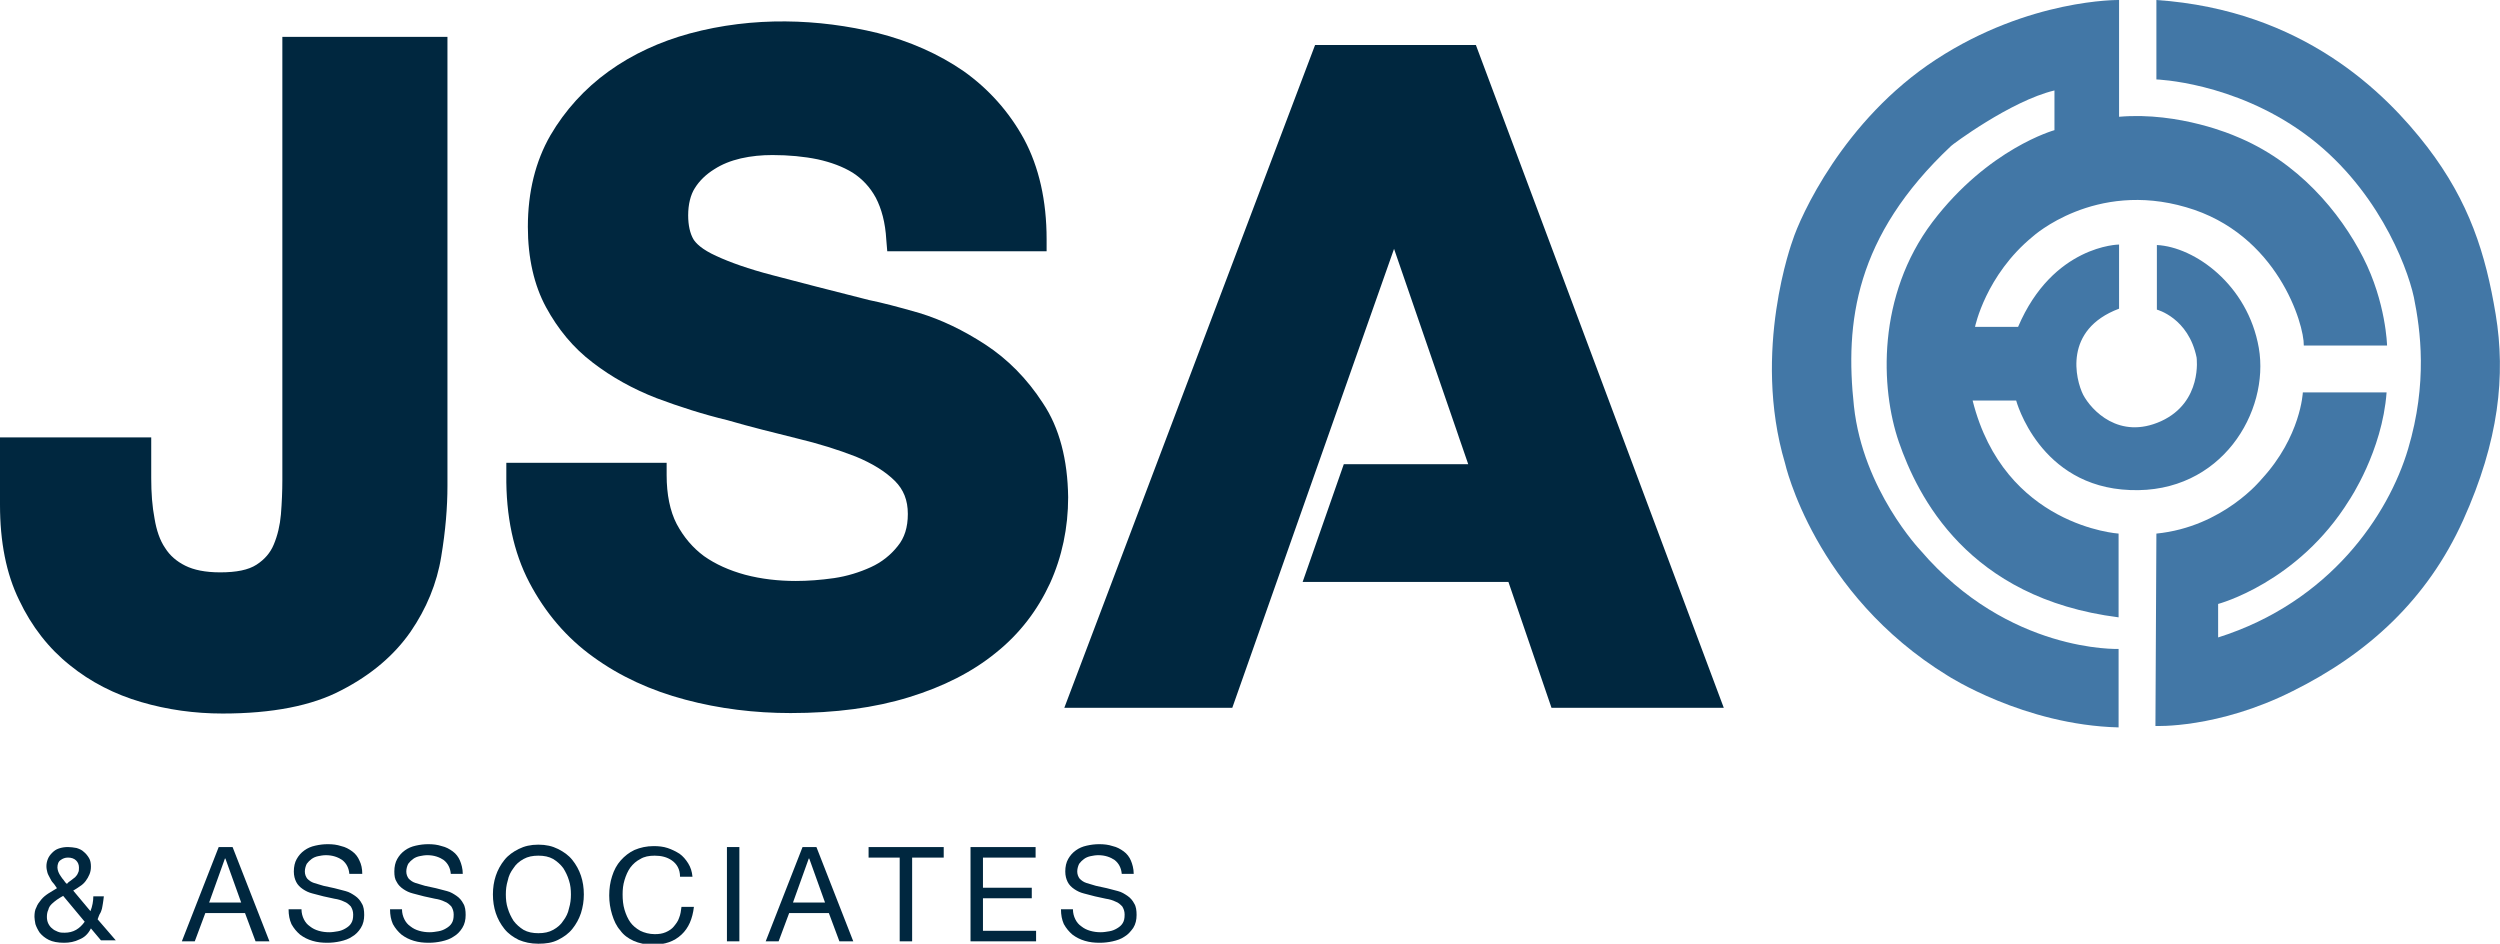 <?xml version="1.0" encoding="utf-8"?>
<!-- Generator: Adobe Illustrator 22.1.0, SVG Export Plug-In . SVG Version: 6.00 Build 0)  -->
<svg version="1.1" id="Layer_1" xmlns="http://www.w3.org/2000/svg" xmlns:xlink="http://www.w3.org/1999/xlink" x="0px" y="0px"
	 viewBox="0 0 522.4 197.2" style="enable-background:new 0 0 522.4 197.2;" xml:space="preserve">
<g>
	<g>
		<path fill="#4277A6" d="M429.3,18.9v8.3c0,0-13.8,3.8-25.5,19.2c-11.6,15.4-10.9,34.7-7,46c3.9,11.2,14.3,32.6,45.9,36.6v-17.5
			c0,0-23.9-1.5-30.5-27.8h9.1c0,0,4.8,18,23.8,18.7c19.1,0.8,29.2-16.4,26.9-29.7c-2.3-13.2-13.4-21.1-21.3-21.5v13.5
			c0,0,6.6,1.7,8.3,10c0,0,1.3,9.3-7.4,13.3c-8.8,4-14.6-2.3-16.3-5.5c-1.6-3.2-4.2-13.6,7.5-18V51.1c0,0-13.8,0.1-21.1,17.2h-9
			c0,0,2.2-10.8,12.1-18.9c0,0,12.9-11.7,32-6.1c19.1,5.5,24.7,24.5,24.6,28.9h17.4c0,0-0.2-9-5-18.4c-4.8-9.4-13.6-20.1-26.8-25.4
			c0,0-11.5-5.1-24.2-4V0c0,0-18.7-0.3-38.2,12.4c-19.5,12.7-28.5,33.1-30,37.8c0,0-8.6,23.1-1.6,46.6c0,0,6.1,27.3,34,44.4
			c0,0,15.9,10.3,35.7,10.8v-16.4c0,0-23,0.9-41.4-20.6c0,0-12-12.6-13.9-30.1c-1.9-17.5,0.2-35.5,20.3-54.4
			C407.7,30.4,420.1,21.1,429.3,18.9"/>
		<path fill="#4277A6" d="M450.6,0v16.6c0,0,16,0.5,30.9,11.3c14.9,10.8,21.4,27.3,22.9,34.2c1.4,6.9,2.9,17.9-1.2,31.7
			c-4.1,13.8-16.3,32-39.7,39.4v-7c0,0,16.7-4.4,27.4-21.7c0,0,6.9-10.2,7.8-22.5h-17.5c0,0-0.4,9.2-8.6,18.1c0,0-8,10-22,11.4
			l-0.2,40.2c0,0,13,0.6,28.7-7.3c15.7-7.8,28.1-19.1,35.6-35.7c7.5-16.6,8.9-30.3,6.8-43c-2.1-12.7-5.5-23.5-14.3-35
			C498.5,19.4,481.2,2.1,450.6,0"/>
	</g>
	<g>
		<path fill="#00273F" d="M16.6,196.3c-1,0.5-2.1,0.7-3.2,0.7c-1.3,0-2.4-0.2-3.2-0.6c-0.8-0.4-1.4-0.9-1.9-1.5
			c-0.4-0.6-0.7-1.2-0.9-1.8c-0.1-0.6-0.2-1.1-0.2-1.5c0-0.8,0.1-1.5,0.4-2c0.2-0.6,0.6-1.1,1-1.6c0.4-0.5,0.9-0.9,1.5-1.3
			c0.6-0.4,1.2-0.7,1.8-1.1c-0.3-0.4-0.5-0.8-0.8-1.1c-0.3-0.3-0.5-0.7-0.7-1.1c-0.2-0.4-0.4-0.7-0.5-1.1c-0.1-0.4-0.2-0.8-0.2-1.3
			c0-0.5,0.1-1,0.3-1.5c0.2-0.5,0.5-0.9,0.9-1.3c0.4-0.4,0.8-0.7,1.4-0.9c0.6-0.2,1.2-0.3,1.9-0.3c0.6,0,1.2,0.1,1.8,0.2
			c0.6,0.2,1.1,0.4,1.5,0.8c0.4,0.3,0.8,0.8,1.1,1.3c0.3,0.5,0.4,1.1,0.4,1.8c0,0.6-0.1,1.1-0.3,1.6s-0.5,1-0.8,1.4
			c-0.3,0.4-0.7,0.8-1.2,1.1c-0.4,0.3-0.9,0.6-1.4,0.9l3.6,4.3c0.4-1,0.6-2.1,0.6-3.1h2.2c-0.1,0.6-0.1,1.1-0.2,1.5
			c-0.1,0.4-0.1,0.8-0.2,1.1c-0.1,0.3-0.2,0.7-0.4,1s-0.3,0.7-0.5,1.2l3.8,4.4h-3.1l-2.1-2.5C18.4,195.2,17.6,195.9,16.6,196.3z
			 M11.9,188c-0.4,0.3-0.8,0.6-1.1,0.9c-0.3,0.3-0.6,0.7-0.7,1.2c-0.2,0.4-0.3,0.9-0.3,1.5c0,0.5,0.1,1,0.3,1.4
			c0.2,0.4,0.5,0.8,0.8,1c0.3,0.3,0.7,0.5,1.2,0.7c0.5,0.2,0.9,0.2,1.4,0.2c0.9,0,1.7-0.2,2.4-0.6c0.7-0.4,1.3-1,1.8-1.7l-4.5-5.4
			C12.7,187.5,12.3,187.7,11.9,188z M14.8,184c0.3-0.2,0.6-0.5,0.9-0.7c0.3-0.3,0.5-0.6,0.6-0.9c0.2-0.3,0.2-0.7,0.2-1.1
			c0-0.6-0.2-1.1-0.6-1.5c-0.4-0.4-1-0.6-1.7-0.6c-0.6,0-1.1,0.2-1.5,0.5c-0.5,0.3-0.7,0.9-0.7,1.6c0,0.3,0.1,0.6,0.2,0.9
			c0.1,0.3,0.3,0.6,0.5,0.9c0.2,0.3,0.4,0.6,0.6,0.8c0.2,0.3,0.4,0.6,0.7,0.8C14.2,184.4,14.5,184.2,14.8,184z"/>
		<path fill="#00273F" d="M48.6,177l7.7,19.7h-2.9l-2.2-5.9h-8.3l-2.2,5.9H38l7.7-19.7H48.6z M50.4,188.6l-3.3-9.2h-0.1l-3.3,9.2H50.4z
			"/>
		<path fill="#00273F" d="M71.5,179.7c-0.9-0.6-2-1-3.4-1c-0.6,0-1.1,0.1-1.6,0.2c-0.5,0.1-1,0.3-1.4,0.6c-0.4,0.3-0.7,0.6-1,1
			c-0.2,0.4-0.4,1-0.4,1.6c0,0.6,0.2,1.1,0.5,1.5c0.4,0.4,0.8,0.7,1.4,0.9c0.6,0.2,1.3,0.4,2,0.6c0.8,0.2,1.5,0.3,2.3,0.5
			c0.8,0.2,1.5,0.4,2.3,0.6c0.8,0.2,1.4,0.6,2,1c0.6,0.4,1.1,1,1.4,1.6c0.4,0.6,0.5,1.5,0.5,2.4c0,1-0.2,1.9-0.7,2.7
			s-1.1,1.4-1.8,1.8c-0.7,0.5-1.6,0.8-2.5,1c-0.9,0.2-1.8,0.3-2.7,0.3c-1.1,0-2.1-0.1-3.1-0.4c-1-0.3-1.8-0.7-2.6-1.3
			c-0.7-0.6-1.3-1.3-1.8-2.2c-0.4-0.9-0.6-1.9-0.6-3.1H63c0,0.8,0.2,1.5,0.5,2.1c0.3,0.6,0.7,1.1,1.3,1.5c0.5,0.4,1.1,0.7,1.8,0.9
			c0.7,0.2,1.4,0.3,2.2,0.3c0.6,0,1.2-0.1,1.8-0.2c0.6-0.1,1.1-0.3,1.6-0.6c0.5-0.3,0.9-0.6,1.2-1.1c0.3-0.5,0.4-1,0.4-1.8
			c0-0.7-0.2-1.2-0.5-1.7c-0.4-0.4-0.8-0.8-1.4-1c-0.6-0.3-1.3-0.5-2-0.6c-0.8-0.2-1.5-0.3-2.3-0.5c-0.8-0.2-1.5-0.4-2.3-0.6
			c-0.8-0.2-1.4-0.5-2-0.9c-0.6-0.4-1.1-0.9-1.4-1.5s-0.5-1.3-0.5-2.2c0-1,0.2-1.9,0.6-2.6c0.4-0.7,0.9-1.3,1.6-1.8
			c0.7-0.5,1.4-0.8,2.3-1c0.9-0.2,1.7-0.3,2.6-0.3c1,0,1.9,0.1,2.8,0.4c0.9,0.2,1.6,0.6,2.3,1.1c0.7,0.5,1.2,1.2,1.5,1.9
			c0.4,0.8,0.6,1.7,0.6,2.8H73C72.9,181.4,72.4,180.4,71.5,179.7z"/>
		<path fill="#00273F" d="M92.7,179.7c-0.9-0.6-2-1-3.4-1c-0.6,0-1.1,0.1-1.6,0.2c-0.5,0.1-1,0.3-1.4,0.6c-0.4,0.3-0.7,0.6-1,1
			c-0.2,0.4-0.4,1-0.4,1.6c0,0.6,0.2,1.1,0.5,1.5c0.4,0.4,0.8,0.7,1.4,0.9c0.6,0.2,1.3,0.4,2,0.6c0.8,0.2,1.5,0.3,2.3,0.5
			c0.8,0.2,1.5,0.4,2.3,0.6c0.8,0.2,1.4,0.6,2,1c0.6,0.4,1.1,1,1.4,1.6c0.4,0.6,0.5,1.5,0.5,2.4c0,1-0.2,1.9-0.7,2.7
			s-1.1,1.4-1.8,1.8c-0.7,0.5-1.6,0.8-2.5,1c-0.9,0.2-1.8,0.3-2.7,0.3c-1.1,0-2.1-0.1-3.1-0.4c-1-0.3-1.8-0.7-2.6-1.3
			c-0.7-0.6-1.3-1.3-1.8-2.2c-0.4-0.9-0.6-1.9-0.6-3.1h2.5c0,0.8,0.2,1.5,0.5,2.1c0.3,0.6,0.7,1.1,1.3,1.5c0.5,0.4,1.1,0.7,1.8,0.9
			c0.7,0.2,1.4,0.3,2.2,0.3c0.6,0,1.2-0.1,1.8-0.2c0.6-0.1,1.1-0.3,1.6-0.6c0.5-0.3,0.9-0.6,1.2-1.1c0.3-0.5,0.4-1,0.4-1.8
			c0-0.7-0.2-1.2-0.5-1.7c-0.4-0.4-0.8-0.8-1.4-1c-0.6-0.3-1.3-0.5-2-0.6c-0.8-0.2-1.5-0.3-2.3-0.5c-0.8-0.2-1.5-0.4-2.3-0.6
			c-0.8-0.2-1.4-0.5-2-0.9c-0.6-0.4-1.1-0.9-1.4-1.5c-0.4-0.6-0.5-1.3-0.5-2.2c0-1,0.2-1.9,0.6-2.6c0.4-0.7,0.9-1.3,1.6-1.8
			c0.7-0.5,1.4-0.8,2.3-1c0.9-0.2,1.7-0.3,2.6-0.3c1,0,1.9,0.1,2.8,0.4c0.9,0.2,1.6,0.6,2.3,1.1c0.7,0.5,1.2,1.2,1.5,1.9
			s0.6,1.7,0.6,2.8h-2.5C94.1,181.4,93.6,180.4,92.7,179.7z"/>
		<path fill="#00273F" d="M103.6,183c0.4-1.2,1-2.3,1.8-3.3c0.8-1,1.8-1.7,3-2.3c1.2-0.6,2.5-0.9,4.1-0.9s2.9,0.3,4.1,0.9
			c1.2,0.6,2.2,1.3,3,2.3c0.8,1,1.4,2.1,1.8,3.3c0.4,1.2,0.6,2.5,0.6,3.9s-0.2,2.6-0.6,3.9c-0.4,1.2-1,2.3-1.8,3.3
			c-0.8,1-1.8,1.7-3,2.3c-1.2,0.6-2.5,0.8-4.1,0.8s-2.9-0.3-4.1-0.8c-1.2-0.6-2.2-1.3-3-2.3c-0.8-1-1.4-2.1-1.8-3.3
			c-0.4-1.2-0.6-2.5-0.6-3.9S103.2,184.2,103.6,183z M106.1,189.8c0.3,1,0.7,1.8,1.2,2.6c0.6,0.8,1.3,1.4,2.1,1.9
			c0.9,0.5,1.9,0.7,3.1,0.7c1.2,0,2.2-0.2,3.1-0.7c0.9-0.5,1.6-1.1,2.1-1.9c0.6-0.8,1-1.6,1.2-2.6c0.3-1,0.4-1.9,0.4-2.9
			s-0.1-2-0.4-2.9c-0.3-1-0.7-1.8-1.2-2.6c-0.6-0.8-1.3-1.4-2.1-1.9c-0.9-0.5-1.9-0.7-3.1-0.7c-1.2,0-2.2,0.2-3.1,0.7
			c-0.9,0.5-1.6,1.1-2.1,1.9c-0.6,0.8-1,1.6-1.2,2.6c-0.3,1-0.4,1.9-0.4,2.9S105.8,188.9,106.1,189.8z"/>
		<path fill="#00273F" d="M140.4,179.8c-1-0.7-2.2-1-3.6-1c-1.2,0-2.2,0.2-3,0.7c-0.8,0.4-1.5,1-2.1,1.8c-0.5,0.7-0.9,1.6-1.2,2.6
			c-0.3,1-0.4,1.9-0.4,3c0,1.1,0.1,2.2,0.4,3.2c0.3,1,0.7,1.9,1.2,2.6c0.5,0.7,1.2,1.3,2.1,1.8c0.8,0.4,1.9,0.7,3,0.7
			c0.9,0,1.6-0.1,2.3-0.4c0.7-0.3,1.3-0.7,1.7-1.2s0.9-1.1,1.1-1.8c0.3-0.7,0.4-1.5,0.5-2.3h2.6c-0.3,2.5-1.1,4.4-2.6,5.8
			c-1.5,1.4-3.4,2.1-6,2.1c-1.5,0-2.9-0.3-4-0.8s-2.1-1.2-2.8-2.2c-0.8-0.9-1.3-2-1.7-3.3c-0.4-1.3-0.6-2.6-0.6-4s0.2-2.8,0.6-4
			c0.4-1.3,1-2.4,1.8-3.3c0.8-0.9,1.8-1.7,2.9-2.2c1.2-0.5,2.5-0.8,4-0.8c1,0,2,0.1,2.9,0.4c0.9,0.3,1.7,0.7,2.5,1.2
			c0.7,0.5,1.3,1.2,1.8,2c0.5,0.8,0.8,1.7,0.9,2.8h-2.6C142.1,181.6,141.4,180.5,140.4,179.8z"/>
		<path fill="#00273F" d="M154.5,177v19.7h-2.6V177H154.5z"/>
		<path fill="#00273F" d="M170.6,177l7.7,19.7h-2.9l-2.2-5.9h-8.3l-2.2,5.9H160l7.7-19.7H170.6z M172.4,188.6l-3.3-9.2h-0.1l-3.3,9.2
			H172.4z"/>
		<path fill="#00273F" d="M181.5,179.2V177h15.7v2.2h-6.6v17.5h-2.6v-17.5H181.5z"/>
		<path fill="#00273F" d="M216.4,177v2.2h-11v6.3h10.2v2.2h-10.2v6.8h11.1v2.2h-13.7V177H216.4z"/>
		<path fill="#00273F" d="M232.9,179.7c-0.9-0.6-2-1-3.4-1c-0.6,0-1.1,0.1-1.6,0.2c-0.5,0.1-1,0.3-1.4,0.6c-0.4,0.3-0.7,0.6-1,1
			c-0.2,0.4-0.4,1-0.4,1.6c0,0.6,0.2,1.1,0.5,1.5c0.4,0.4,0.8,0.7,1.4,0.9c0.6,0.2,1.3,0.4,2,0.6c0.8,0.2,1.5,0.3,2.3,0.5
			c0.8,0.2,1.5,0.4,2.3,0.6c0.8,0.2,1.4,0.6,2,1c0.6,0.4,1.1,1,1.4,1.6c0.4,0.6,0.5,1.5,0.5,2.4c0,1-0.2,1.9-0.7,2.7
			c-0.5,0.7-1.1,1.4-1.8,1.8c-0.7,0.5-1.6,0.8-2.5,1c-0.9,0.2-1.8,0.3-2.7,0.3c-1.1,0-2.1-0.1-3.1-0.4c-1-0.3-1.8-0.7-2.6-1.3
			c-0.7-0.6-1.3-1.3-1.8-2.2c-0.4-0.9-0.6-1.9-0.6-3.1h2.5c0,0.8,0.2,1.5,0.5,2.1c0.3,0.6,0.7,1.1,1.3,1.5c0.5,0.4,1.1,0.7,1.8,0.9
			c0.7,0.2,1.4,0.3,2.2,0.3c0.6,0,1.2-0.1,1.8-0.2c0.6-0.1,1.1-0.3,1.6-0.6c0.5-0.3,0.9-0.6,1.2-1.1c0.3-0.5,0.4-1,0.4-1.8
			c0-0.7-0.2-1.2-0.5-1.7c-0.4-0.4-0.8-0.8-1.4-1c-0.6-0.3-1.3-0.5-2-0.6c-0.8-0.2-1.5-0.3-2.3-0.5s-1.5-0.4-2.3-0.6
			c-0.8-0.2-1.4-0.5-2-0.9c-0.6-0.4-1.1-0.9-1.4-1.5s-0.5-1.3-0.5-2.2c0-1,0.2-1.9,0.6-2.6c0.4-0.7,0.9-1.3,1.6-1.8
			c0.7-0.5,1.4-0.8,2.3-1c0.9-0.2,1.7-0.3,2.6-0.3c1,0,1.9,0.1,2.8,0.4c0.9,0.2,1.6,0.6,2.3,1.1c0.7,0.5,1.2,1.2,1.5,1.9
			s0.6,1.7,0.6,2.8h-2.5C234.3,181.4,233.8,180.4,232.9,179.7z"/>
	</g>
	<path fill="#00273F" d="M217.9,84.2c-3.3-5.1-7.4-9.2-12-12.2c-4.6-3-9.2-5.2-13.8-6.6c-4.5-1.3-8-2.2-10.5-2.7
		c-8.4-2.1-15.2-3.9-20.2-5.2c-5-1.3-8.9-2.7-11.7-4c-3.1-1.4-4.3-2.7-4.8-3.5c-0.7-1.2-1.1-2.9-1.1-5c0-2.3,0.5-4.3,1.4-5.7
		c1-1.6,2.4-2.9,4-3.9c1.7-1.1,3.5-1.8,5.6-2.3c2.2-0.5,4.4-0.7,6.6-0.7c3.4,0,6.6,0.3,9.5,0.9c2.7,0.6,5.2,1.5,7.3,2.8
		c2,1.3,3.6,3,4.8,5.2c1.2,2.3,2,5.2,2.2,8.8l0.2,2.4h33.3V50c0-8.1-1.6-15.1-4.7-20.9c-3.1-5.7-7.4-10.5-12.6-14.2
		c-5.2-3.6-11.3-6.3-18-8c-12.3-3-26-3.5-39.3,0.1c-6.2,1.7-11.9,4.3-16.9,7.9c-5,3.6-9.1,8.1-12.2,13.4c-3.1,5.4-4.7,11.8-4.7,19.1
		c0,6.5,1.3,12.2,3.8,16.8c2.5,4.6,5.7,8.5,9.8,11.6c3.9,3,8.4,5.5,13.3,7.4c4.8,1.8,9.8,3.4,14.8,4.6c4.8,1.4,9.7,2.6,14.5,3.8
		c4.6,1.1,8.7,2.4,12.3,3.8c3.4,1.4,6.2,3.1,8.2,5.1c1.8,1.8,2.7,4,2.7,6.9c0,2.8-0.7,5-2.1,6.7c-1.5,1.9-3.4,3.4-5.6,4.4
		c-2.4,1.1-5,1.9-7.7,2.3c-2.8,0.4-5.5,0.6-8,0.6c-3.6,0-7.2-0.4-10.6-1.3c-3.3-0.9-6.2-2.2-8.6-3.9c-2.3-1.7-4.2-3.9-5.7-6.7l0,0
		c-1.4-2.7-2.1-6.2-2.1-10.2v-2.6h-33.5l0,2.5c-0.1,8.6,1.5,16.2,4.8,22.5c3.3,6.3,7.8,11.6,13.4,15.6c5.5,4,12,7,19.2,8.9
		c7.1,1.9,14.5,2.8,22,2.8c9.3,0,17.6-1.1,24.7-3.3c7.2-2.2,13.3-5.3,18.2-9.3c5-4,8.7-8.9,11.3-14.5c2.5-5.5,3.8-11.6,3.8-18
		C223.1,96.1,221.4,89.4,217.9,84.2z"/>
	<path fill="#00273F" d="M59,100.3c0,2.3-0.1,4.7-0.3,7.2c-0.2,2.3-0.7,4.4-1.5,6.3c-0.7,1.7-1.9,3.1-3.6,4.2c-1.7,1.1-4.2,1.6-7.6,1.6
		c-3.1,0-5.5-0.5-7.3-1.4c-1.8-0.9-3.2-2.1-4.2-3.7c-1.1-1.6-1.8-3.7-2.2-6.1c-0.5-2.6-0.7-5.4-0.7-8.5v-8.5H0v14.1
		c0,7.7,1.3,14.4,4,19.9c2.6,5.5,6.2,10.1,10.6,13.6c4.3,3.5,9.4,6.1,14.9,7.7c5.4,1.6,11.2,2.4,17,2.4c10.3,0,18.7-1.6,24.9-4.9
		c6.2-3.2,11-7.3,14.4-12.2c3.3-4.8,5.5-10.1,6.4-15.7v0c0.9-5.4,1.3-10.3,1.3-14.8V7.7H59V100.3z"/>
	<polygon fill="#00273F" points="360.2,147.9 308.4,9.4 274.8,9.4 222.4,147.9 257.5,147.9 291.3,52 306.8,97 280.8,97 272.2,121.6 
		315.2,121.6 324.2,147.9 	"/>
</g>
</svg>
